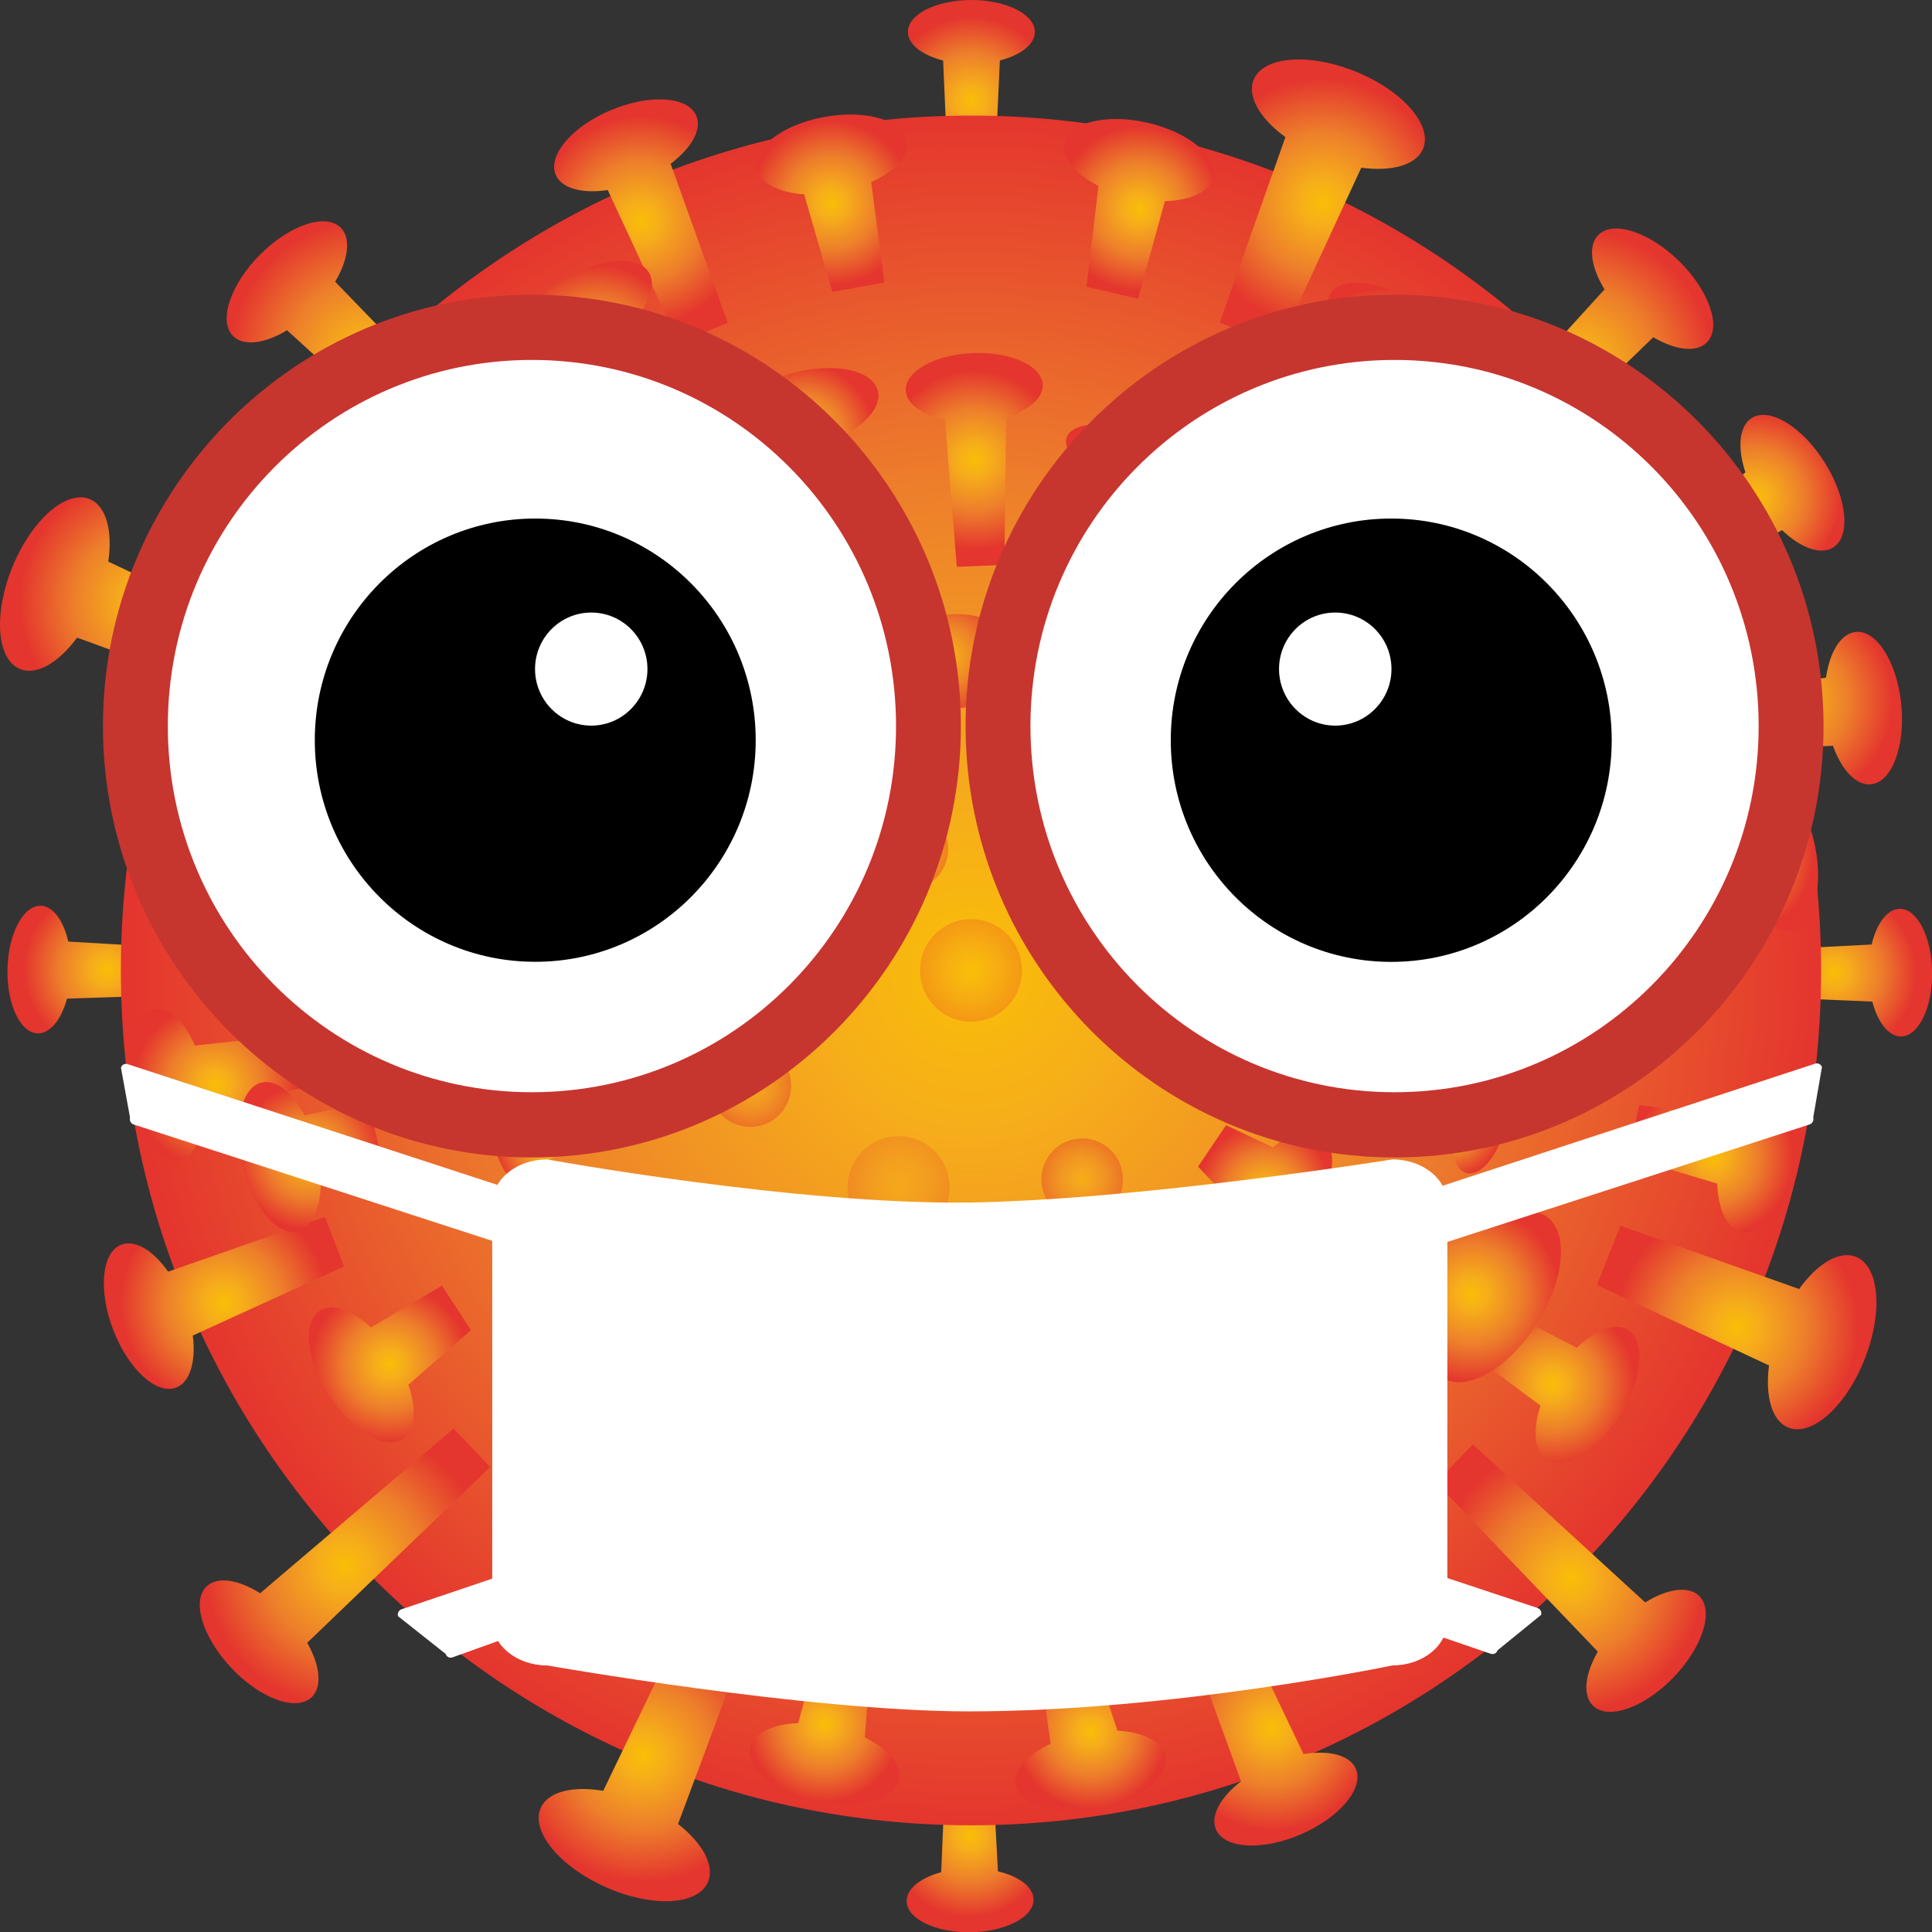 <?xml version="1.0" encoding="UTF-8" standalone="no"?>
<!DOCTYPE svg PUBLIC "-//W3C//DTD SVG 1.1//EN" "http://www.w3.org/Graphics/SVG/1.1/DTD/svg11.dtd">
<svg width="100%" height="100%" viewBox="0 0 4000 4000" version="1.1" xmlns="http://www.w3.org/2000/svg" xmlns:xlink="http://www.w3.org/1999/xlink" xml:space="preserve" xmlns:serif="http://www.serif.com/" style="fill-rule:evenodd;clip-rule:evenodd;stroke-linejoin:round;stroke-miterlimit:2;">
    <rect x="0" y="0" width="4000" height="4000" fill="#333333" stroke="none"/>
    <g transform="matrix(2.693,0,0,2.708,-19.063,-20.291)">
        <path d="M802.668,31.885C802.668,18.419 780.829,7.494 753.865,7.494C726.936,7.494 705.065,18.418 705.065,31.885C705.065,41.47 716.104,49.744 732.141,53.743L736.933,161.328L770.809,161.328L775.798,53.682C791.754,49.687 802.668,41.423 802.668,31.885Z" style="fill:url(#_Radial1);fill-rule:nonzero;"/>
        <path d="M38.385,699.996C24.929,699.684 13.473,721.262 12.848,748.214C12.202,775.167 22.638,797.266 36.103,797.557C45.674,797.787 54.213,786.955 58.587,771.001L164.927,767.439L165.708,733.551L59.545,727.365C55.921,711.328 47.914,700.204 38.385,699.996Z" style="fill:url(#_Radial2);fill-rule:nonzero;"/>
        <path d="M704.106,1461.09C704.294,1474.53 726.288,1485.17 753.24,1484.8C780.193,1484.42 801.898,1473.17 801.687,1459.72C801.563,1450.14 790.419,1441.99 774.308,1438.22L768.831,1337.2L734.942,1337.66L730.672,1438.89C714.792,1443.12 703.982,1451.53 704.106,1461.09Z" style="fill:url(#_Radial3);fill-rule:nonzero;"/>
        <path d="M1468.64,799.912C1482.1,799.766 1492.8,777.81 1492.53,750.839C1492.22,723.887 1481.05,702.163 1467.6,702.308C1458.02,702.412 1449.85,713.535 1446.02,729.614L1341.63,734.947L1342,768.836L1446.54,773.272C1450.71,789.163 1459.1,800.015 1468.64,799.912Z" style="fill:url(#_Radial4);fill-rule:nonzero;"/>
        <path d="M1407.15,749.443C1407.15,1110.4 1114.54,1403.02 753.585,1403.02C392.626,1403.02 100.005,1110.4 100.005,749.443C100.005,388.484 392.625,95.858 753.585,95.858C1114.54,95.858 1407.15,388.484 1407.15,749.443Z" style="fill:url(#_Radial5);fill-rule:nonzero;"/>
        <path d="M542.456,96.161C536.27,81.232 507.027,79.148 477.138,91.526C447.259,103.904 428.055,126.05 434.242,140.994C438.635,151.606 454.663,155.714 474.306,152.782L529,269.824L566.554,254.286L522.669,132.673C538.5,120.905 546.83,106.727 542.456,96.161Z" style="fill:url(#_Radial6);fill-rule:nonzero;"/>
        <path d="M100.286,959.124C85.227,964.956 82.458,994.138 94.131,1024.3C105.806,1054.48 127.509,1074.16 142.579,1068.35C153.296,1064.18 157.794,1048.27 155.294,1028.57L271.549,975.767L256.875,937.859L136.341,979.725C124.958,963.664 110.971,955 100.286,959.124Z" style="fill:url(#_Radial7);fill-rule:nonzero;"/>
        <path d="M941.906,1406.17C948.301,1421 977.564,1422.69 1007.27,1409.9C1036.99,1397.11 1055.86,1374.7 1049.46,1359.85C1044.92,1349.29 1028.85,1345.39 1009.24,1348.6L956.776,1239.12L919.432,1255.2L961.172,1369.38C945.51,1381.36 937.387,1395.67 941.906,1406.17Z" style="fill:url(#_Radial8);fill-rule:nonzero;"/>
        <path d="M1445.49,607.136C1461.59,605.515 1472.01,578.133 1468.78,545.94C1465.53,513.761 1449.84,488.976 1433.79,490.635C1422.33,491.745 1413.77,505.919 1410.92,525.583L1286.74,543.152L1290.8,583.616L1416.26,577.685C1422.94,596.25 1434.14,608.306 1445.49,607.136Z" style="fill:url(#_Radial9);fill-rule:nonzero;"/>
        <path d="M704.042,115.39C701.211,99.478 673.083,91.152 641.245,96.837C609.399,102.482 585.894,120.01 588.726,135.923C590.736,147.228 605.515,154.688 625.312,156.059L646.972,230.625L687.016,223.501L676.872,146.789C694.848,138.729 706.044,126.653 704.042,115.39Z" style="fill:url(#_Radial10);fill-rule:nonzero;"/>
        <path d="M126.053,779.017C110.099,781.454 101.121,809.386 106.036,841.356C110.952,873.328 127.907,897.217 143.882,894.762C155.253,893.012 163.055,878.431 164.856,858.687L240.912,838.607L234.726,798.407L156.837,806.886C149.183,788.744 137.384,777.288 126.053,779.017Z" style="fill:url(#_Radial11);fill-rule:nonzero;"/>
        <path d="M788.066,1372.4C791.128,1388.28 819.352,1396.21 851.115,1390.11C882.877,1383.99 906.144,1366.13 903.08,1350.31C900.916,1338.97 886.025,1331.73 866.215,1330.66L845.887,1270.39L805.959,1278.05L814.789,1340.64C796.919,1348.97 785.92,1361.18 788.066,1372.4Z" style="fill:url(#_Radial12);fill-rule:nonzero;"/>
        <path d="M1384.93,719.034C1400.82,716.056 1408.84,687.853 1402.84,656.069C1396.84,624.284 1379.06,600.958 1363.21,603.956C1351.89,606.081 1344.59,620.932 1343.44,640.76L1274.54,660.38L1282.1,700.309L1353.27,692.227C1361.52,710.118 1373.7,721.157 1384.93,719.034Z" style="fill:url(#_Radial13);fill-rule:nonzero;"/>
        <path d="M939.928,142.957C943.532,127.202 920.889,108.538 889.375,101.326C857.842,94.094 829.368,101.019 825.766,116.781C823.185,127.983 833.889,140.615 851.575,149.612L842.366,226.74L882.003,235.822L902.646,161.24C922.35,160.833 937.365,154.101 939.928,142.957Z" style="fill:url(#_Radial14);fill-rule:nonzero;"/>
        <path d="M144.714,562.215C129.062,558.216 109.888,580.419 101.922,611.766C93.964,643.113 100.235,671.732 115.909,675.711C127.04,678.542 139.923,668.17 149.317,650.696L227.174,661.922L237.162,622.533L162.156,599.892C162.188,580.191 155.816,565.028 144.714,562.215Z" style="fill:url(#_Radial15);fill-rule:nonzero;"/>
        <path d="M583.738,1343.75C580.354,1359.55 603.234,1377.88 634.841,1384.65C666.492,1391.42 694.868,1384.09 698.232,1368.32C700.659,1357.05 689.807,1344.56 671.968,1335.83L676.822,1272.43L637.081,1263.87L620.752,1324.94C601.036,1325.62 586.134,1332.56 583.738,1343.75Z" style="fill:url(#_Radial16);fill-rule:nonzero;"/>
        <path d="M1346,949.439C1361.81,952.918 1380.18,930.089 1387.09,898.493C1393.97,866.895 1386.74,838.485 1370.97,835.028C1359.75,832.591 1347.21,843.4 1338.4,861.209L1267.31,852.336L1258.64,892.058L1327.32,912.406C1327.92,932.11 1334.86,947.043 1346,949.439Z" style="fill:url(#_Radial17);fill-rule:nonzero;"/>
        <path d="M899.959,364.219C902.957,354.158 889.086,341.099 868.965,335.081C848.824,329.04 830.057,332.331 827.037,342.392C824.892,349.557 831.287,358.2 842.387,364.782L833.16,414.417L858.445,421.999L875.006,374.489C887.814,375.05 897.854,371.342 899.959,364.219Z" style="fill:url(#_Radial18);fill-rule:nonzero;"/>
        <path d="M366.35,602.311C356.374,599.061 343.002,612.621 336.483,632.637C329.984,652.611 332.838,671.462 342.826,674.689C349.938,677.001 358.739,670.837 365.559,659.901L415.589,670.484L423.755,645.365L376.057,627.493C376.933,614.703 373.421,604.602 366.35,602.311Z" style="fill:url(#_Radial19);fill-rule:nonzero;"/>
        <path d="M617.835,1127.9C614.962,1138.02 629.04,1150.87 649.245,1156.6C669.468,1162.35 688.216,1158.81 691.068,1148.7C693.11,1141.52 686.611,1132.94 675.406,1126.54L681.257,1085.59L655.826,1078.37L642.653,1117.28C629.833,1116.88 619.877,1120.75 617.835,1127.9Z" style="fill:url(#_Radial20);fill-rule:nonzero;"/>
        <path d="M1134.26,904.281C1144.36,907.219 1157.25,893.202 1163.09,872.998C1168.9,852.794 1165.42,834.028 1155.32,831.132C1148.13,829.092 1139.55,835.57 1133.09,846.735L1087.35,837.964L1080.04,863.355L1123.72,879.477C1123.28,892.285 1127.13,902.263 1134.26,904.281Z" style="fill:url(#_Radial21);fill-rule:nonzero;"/>
        <path d="M1128.4,295.59C1137.15,282.029 1122.26,256.743 1095.14,239.206C1067.98,221.627 1038.84,218.377 1030.05,231.958C1023.83,241.602 1029.53,257.141 1043.09,271.659L1008.08,340.954L1042.19,363.034L1087.12,300.026C1105.79,306.399 1122.18,305.191 1128.4,295.59Z" style="fill:url(#_Radial22);fill-rule:nonzero;"/>
        <path d="M306.208,368.302C292.889,359.2 267.269,373.467 249.088,400.231C230.881,426.956 226.956,455.99 240.317,465.112C249.826,471.569 265.479,466.237 280.267,453.011L349.584,490.21L372.453,456.593L309.719,409.688C316.486,391.17 315.696,374.738 306.208,368.302Z" style="fill:url(#_Radial23);fill-rule:nonzero;"/>
        <path d="M407.383,1195.36C398.823,1209.07 414.048,1234.12 441.437,1251.29C468.848,1268.49 498.028,1271.3 506.59,1257.62C512.733,1247.89 506.798,1232.43 493.01,1218.13L519.274,1160.2L484.844,1138.56L448.622,1190.36C429.857,1184.28 413.476,1185.7 407.383,1195.36Z" style="fill:url(#_Radial24);fill-rule:nonzero;"/>
        <path d="M1196.33,1123.42C1210.01,1132.08 1235.09,1116.9 1252.36,1089.6C1269.64,1062.27 1272.56,1033.07 1258.92,1024.44C1249.19,1018.28 1233.69,1024.17 1219.34,1037.88L1155.59,1005.24L1133.9,1039.59L1191.43,1082.2C1185.27,1100.92 1186.66,1117.34 1196.33,1123.42Z" style="fill:url(#_Radial25);fill-rule:nonzero;"/>
        <path d="M1416.5,426.022C1430.14,417.357 1427.14,388.156 1409.79,360.892C1392.46,333.544 1367.34,318.464 1353.7,327.149C1343.99,333.315 1342.7,349.812 1348.97,368.64L1288.21,417.026L1310,451.331L1377.13,412.818C1391.42,426.398 1406.83,432.146 1416.5,426.022Z" style="fill:url(#_Radial26);fill-rule:nonzero;"/>
        <path d="M506.006,215.92C497.695,202.1 468.454,204.359 440.772,221.075C413.049,237.769 397.363,262.534 405.726,276.386C411.664,286.237 428.119,287.904 447.084,282.073L494.552,344.786L529.357,323.791L491.928,254.994C505.82,240.998 511.92,225.729 506.006,215.92Z" style="fill:url(#_Radial27);fill-rule:nonzero;"/>
        <path d="M252.751,1009.74C239.233,1018.59 242.607,1047.73 260.354,1074.76C278.068,1101.82 303.408,1116.57 316.904,1107.71C326.537,1101.4 327.589,1084.89 321.069,1066.16L369.1,1024.46L346.846,990.449L292.284,1022.4C277.808,1009.05 262.311,1003.49 252.751,1009.74Z" style="fill:url(#_Radial28);fill-rule:nonzero;"/>
        <path d="M999.686,1273.63C1008.52,1287.22 1037.65,1283.9 1064.73,1266.31C1091.83,1248.66 1106.7,1223.38 1097.91,1209.82C1091.62,1200.15 1075.09,1199.05 1056.34,1205.53L1012.02,1149.25L977.96,1171.41L1012.48,1234.14C999.059,1248.6 993.457,1264.08 999.686,1273.63Z" style="fill:url(#_Radial29);fill-rule:nonzero;"/>
        <path d="M269.04,181.569C257.615,170.145 229.798,179.428 206.929,202.278C184.058,225.147 174.8,252.974 186.236,264.388C194.349,272.532 210.731,270.199 227.758,259.972L367.643,386.818L396.385,358.075L264.75,222.877C274.872,205.954 277.132,189.666 269.04,181.569Z" style="fill:url(#_Radial30);fill-rule:nonzero;"/>
        <path d="M165.886,1220.37C154.19,1231.53 162.794,1259.55 185.133,1282.93C207.441,1306.35 235.027,1316.24 246.722,1305.1C255.042,1297.16 253.096,1280.73 243.265,1263.48L383.911,1129.1L355.855,1099.68L207.065,1225.62C190.402,1215.12 174.156,1212.49 165.886,1220.37Z" style="fill:url(#_Radial31);fill-rule:nonzero;"/>
        <path d="M1231.76,1311.59C1243.34,1322.85 1271.06,1313.21 1293.6,1290.01C1316.11,1266.85 1325.01,1238.91 1313.4,1227.65C1305.18,1219.63 1288.81,1222.17 1271.94,1232.64L1139.44,1111.86L1111.08,1141.02L1235.49,1270.24C1225.59,1287.3 1223.57,1303.61 1231.76,1311.59Z" style="fill:url(#_Radial32);fill-rule:nonzero;"/>
        <path d="M1319.47,269.179C1330.78,257.64 1321.21,229.937 1298.12,207.296C1274.98,184.677 1247.09,175.71 1235.76,187.26C1227.74,195.461 1230.24,211.838 1240.65,228.739L1116.74,364.176L1145.82,392.628L1278.12,265.324C1295.16,275.281 1311.47,277.364 1319.47,269.179Z" style="fill:url(#_Radial33);fill-rule:nonzero;"/>
        <path d="M208.178,835.131C192.464,838.965 185.954,867.541 193.63,898.972C201.306,930.379 220.259,952.751 235.964,948.898C247.138,946.169 253.647,930.945 253.732,911.116L299.669,889.475L290.016,849.983L241.235,860.253C232.027,842.818 219.291,832.404 208.178,835.131Z" style="fill:url(#_Radial34);fill-rule:nonzero;"/>
        <path d="M827.661,1261.53C831.12,1277.34 859.549,1284.53 891.127,1277.59C922.725,1270.66 945.51,1252.22 942.031,1236.43C939.574,1225.21 924.515,1218.34 904.685,1217.77L869.943,1120.32L830.244,1129.06L853.531,1229.08C835.91,1237.87 825.203,1250.37 827.661,1261.53Z" style="fill:url(#_Radial35);fill-rule:nonzero;"/>
        <path d="M1250.96,676.084C1266.19,670.668 1269.77,641.531 1258.94,611.078C1248.11,580.606 1226.99,560.299 1211.74,565.715C1200.89,569.568 1195.97,585.356 1197.89,605.121L1117.03,638.323L1130.68,676.647L1215.53,654.443C1226.44,670.856 1240.19,679.898 1250.96,676.084Z" style="fill:url(#_Radial36);fill-rule:nonzero;"/>
        <path d="M681.965,306.233C677.987,290.569 649.328,284.362 618.002,292.34C586.654,300.379 564.494,319.583 568.504,335.225C571.356,346.369 586.654,352.721 606.505,352.596L623.407,390.234L662.803,380.153L657.232,339.558C674.561,330.165 684.819,317.292 681.965,306.233Z" style="fill:url(#_Radial37);fill-rule:nonzero;"/>
        <path d="M76.125,389.109C58.213,381.673 31.625,404.731 16.764,440.597C1.914,476.443 4.423,511.538 22.358,518.954C35.073,524.245 52.193,514.121 66.347,494.98L212.074,547.905L230.747,502.811L90.31,436.87C93.789,413.479 88.81,394.358 76.125,389.109Z" style="fill:url(#_Radial38);fill-rule:nonzero;"/>
        <path d="M422.755,1389.78C414.924,1407.5 437.324,1434.64 472.825,1450.3C508.339,1466.01 543.444,1464.32 551.298,1446.57C556.878,1433.97 547.173,1416.64 528.365,1402.04L582.175,1258.58L537.571,1238.87L470.827,1376.67C447.521,1372.7 428.316,1377.22 422.755,1389.78Z" style="fill:url(#_Radial39);fill-rule:nonzero;"/>
        <path d="M1381.97,1098.97C1399.99,1106.13 1426.3,1082.72 1440.62,1046.69C1454.95,1010.62 1451.98,975.558 1433.96,968.392C1421.13,963.289 1404.18,973.642 1390.28,992.994L1252.88,944.607L1234.82,989.952L1367.12,1051.44C1364.02,1074.89 1369.25,1093.9 1381.97,1098.97Z" style="fill:url(#_Radial40);fill-rule:nonzero;"/>
        <path d="M1101.25,120.961C1108.49,102.982 1085.17,76.639 1049.19,62.168C1013.14,47.708 978.086,50.571 970.836,68.584C965.693,81.367 976.002,98.364 995.309,112.323L944.863,254.13L990.123,272.324L1053.65,135.677C1077.1,138.88 1096.16,133.699 1101.25,120.961Z" style="fill:url(#_Radial41);fill-rule:nonzero;"/>
        <path d="M301.159,711.013C286.599,711.452 275.507,735.384 276.361,764.48C277.225,793.58 289.722,816.801 304.262,816.367C314.614,816.073 323.195,803.888 326.996,786.433L442.958,777.853L441.874,741.277L325.526,739.32C320.715,722.24 311.426,710.702 301.159,711.013Z" style="fill:url(#_Radial42);fill-rule:nonzero;"/>
        <path d="M701.962,1198.59C702.035,1213.15 725.707,1224.84 754.803,1224.65C783.923,1224.46 807.438,1212.5 807.355,1197.97C807.292,1187.61 795.317,1178.74 777.985,1174.53L770.686,1059.87L734.101,1060.08L730.81,1174.87C713.645,1179.32 701.879,1188.32 701.962,1198.59Z" style="fill:url(#_Radial43);fill-rule:nonzero;"/>
        <path d="M1201.79,800.202C1216.32,799.578 1227.11,775.458 1225.86,746.404C1224.57,717.305 1211.74,694.247 1197.2,694.893C1186.89,695.33 1178.46,707.64 1174.9,725.158L1066,734.281L1067.59,770.854L1177,772.231C1182.08,789.246 1191.52,800.639 1201.79,800.202Z" style="fill:url(#_Radial44);fill-rule:nonzero;"/>
        <path d="M808.727,301.671C808.166,287.132 784.11,276.302 755.012,277.447C725.913,278.655 702.817,291.382 703.408,305.899C703.816,316.251 716.095,324.708 733.578,328.331L742.66,440.849L779.215,439.39L780.673,326.353C797.721,321.354 809.166,311.939 808.727,301.671Z" style="fill:url(#_Radial45);fill-rule:nonzero;"/>
        <path d="M393.397,850.025C383.753,853.836 382.078,872.56 389.679,891.848C397.303,911.155 411.269,923.695 420.922,919.905C427.784,917.196 430.586,906.969 428.931,894.348L469.235,872.311L459.683,848.066L416.568,863.125C409.217,852.837 400.218,847.358 393.397,850.025Z" style="fill:url(#_Radial46);fill-rule:nonzero;"/>
        <path d="M846.262,1115.19C849.824,1124.94 868.528,1127.05 887.981,1119.9C907.456,1112.76 920.329,1099.07 916.768,1089.32C914.225,1082.41 904.082,1079.37 891.418,1080.72L869.652,1040.88L845.158,1049.85L859.885,1092.35C849.449,1099.47 843.742,1108.34 846.262,1115.19Z" style="fill:url(#_Radial47);fill-rule:nonzero;"/>
        <path d="M1115.99,657.36C1125.59,653.402 1127.01,634.655 1119.14,615.475C1111.26,596.271 1097.1,583.94 1087.5,587.876C1080.69,590.647 1078,600.936 1079.85,613.537L1046.44,635.325L1056.34,659.464L1092.64,644.593C1100.14,654.755 1109.22,660.13 1115.99,657.36Z" style="fill:url(#_Radial48);fill-rule:nonzero;"/>
        <path d="M664.688,386.443C660.805,376.821 642.057,375.384 622.853,383.173C603.629,390.984 591.216,405.105 595.112,414.707C597.893,421.539 608.151,424.247 620.761,422.435L641.183,463.072L665.345,453.261L651.858,409.772C662.055,402.294 667.47,393.212 664.688,386.443Z" style="fill:url(#_Radial49);fill-rule:nonzero;"/>
        <path d="M581.24,394.295C569.648,378.924 536.624,384.317 507.485,406.314C478.326,428.288 464.12,458.571 475.701,473.923C483.637,484.483 501.654,485.253 521.606,477.631L556.098,510.811L592.737,483.171L572.387,439.118C585.03,422.164 589.154,404.773 581.24,394.295Z" style="fill:url(#_Radial50);fill-rule:nonzero;"/>
        <path d="M415.902,936.69C400.53,948.272 405.903,981.306 427.879,1010.45C449.874,1039.59 480.157,1053.81 495.508,1042.27C506.068,1034.29 506.839,1016.25 499.216,996.343L532.396,961.852L504.757,925.193L460.704,945.545C443.749,932.922 426.357,928.798 415.902,936.69Z" style="fill:url(#_Radial51);fill-rule:nonzero;"/>
        <path d="M960.15,1104.07C971.754,1119.44 1004.79,1114.05 1033.93,1092.07C1063.09,1070.08 1077.31,1039.79 1065.71,1024.44C1057.77,1013.9 1039.76,1013.11 1019.78,1020.76L985.311,987.576L948.674,1015.22L969.002,1059.23C956.383,1076.2 952.279,1093.59 960.15,1104.07Z" style="fill:url(#_Radial52);fill-rule:nonzero;"/>
        <path d="M1105.87,566.882C1121.24,555.301 1115.85,522.246 1093.87,493.106C1071.86,463.946 1041.57,449.741 1026.24,461.321C1015.68,469.279 1014.89,487.295 1022.51,507.228L989.353,541.699L1016.99,578.38L1061.03,558.009C1077.98,570.672 1095.39,574.776 1105.87,566.882Z" style="fill:url(#_Radial53);fill-rule:nonzero;"/>
        <path d="M779.465,495.584C778.277,483.315 758.479,475.194 735.226,477.402C711.949,479.569 694.037,491.315 695.193,503.561C695.995,511.997 705.553,518.454 718.988,520.996L726.643,550.634L755.887,547.884L759.575,517.058C772.175,512.061 780.234,503.959 779.465,495.584Z" style="fill:url(#_Radial54);fill-rule:nonzero;"/>
        <path d="M507.34,735.695C495.062,736.842 486.906,756.65 489.095,779.915C491.302,803.182 503.05,821.095 515.295,819.947C523.731,819.135 530.187,809.574 532.709,796.162L562.39,788.498L559.619,759.252L528.793,755.566C523.795,742.985 515.692,734.905 507.34,735.695Z" style="fill:url(#_Radial55);fill-rule:nonzero;"/>
        <path d="M747.784,1009.55C748.93,1021.8 768.758,1029.96 791.982,1027.75C815.268,1025.57 833.181,1013.82 832.035,1001.57C831.223,993.178 821.663,986.681 808.228,984.16L800.575,954.499L771.342,957.249L767.635,988.076C755.064,993.096 747.003,1001.2 747.784,1009.55Z" style="fill:url(#_Radial56);fill-rule:nonzero;"/>
        <path d="M1007.43,765.689C1019.72,764.523 1027.85,744.734 1025.64,721.472C1023.45,698.164 1011.72,680.271 999.455,681.439C991.039,682.23 984.564,691.768 982.043,705.203L952.383,712.868L955.174,742.133L985.981,745.819C990.98,758.4 999.082,766.461 1007.43,765.689Z" style="fill:url(#_Radial57);fill-rule:nonzero;"/>
        <path d="M441.145,1114.48C429.545,1132.48 447.853,1164.85 481.981,1186.8C516.107,1208.75 553.141,1211.94 564.7,1193.94C572.658,1181.64 566.525,1162.54 550.902,1144.66L572.262,1095.97L529.356,1068.37L491.279,1106.51C468.744,1099.82 449.008,1102.22 441.145,1114.48Z" style="fill:url(#_Radial58);fill-rule:nonzero;"/>
        <path d="M1116.03,1060.81C1134.03,1072.39 1166.4,1054.1 1188.33,1019.99C1210.3,985.847 1213.47,948.815 1195.49,937.233C1183.16,929.318 1164.06,935.422 1146.21,951.043L1097.52,929.673L1069.92,972.579L1108.06,1010.68C1101.39,1033.21 1103.77,1052.96 1116.03,1060.81Z" style="fill:url(#_Radial59);fill-rule:nonzero;"/>
        <path d="M1091.45,406.73C1103.01,388.714 1084.71,356.346 1050.61,334.413C1016.47,312.481 979.437,309.273 967.879,327.248C959.943,339.58 966.049,358.7 981.668,376.528L960.318,425.226L1003.21,452.844L1041.28,414.707C1063.84,421.374 1083.56,418.978 1091.45,406.73Z" style="fill:url(#_Radial60);fill-rule:nonzero;"/>
        <path d="M392.689,445.68C374.693,434.121 342.335,452.429 320.392,486.524C298.429,520.663 295.23,557.717 313.217,569.277C325.569,577.191 344.648,571.088 362.498,555.467L411.196,576.816L438.804,533.931L400.654,495.856C407.341,473.299 404.946,453.573 392.689,445.68Z" style="fill:url(#_Radial61);fill-rule:nonzero;"/>
        <path d="M548.892,524.474C535.603,515.456 511.006,528.599 493.946,553.78C476.866,578.963 473.806,606.685 487.072,615.682C496.176,621.87 510.609,617.62 524.294,606.227L560.412,623.119L581.875,591.46L553.975,562.195C559.389,545.428 557.932,530.577 548.892,524.474Z" style="fill:url(#_Radial62);fill-rule:nonzero;"/>
        <path d="M547.101,967.79C538.102,981.078 551.237,1005.7 576.408,1022.74C601.611,1039.82 629.323,1042.88 638.31,1029.63C644.517,1020.51 640.248,1006.07 628.874,992.429L645.766,956.291L614.107,934.817L584.842,962.728C568.064,957.312 553.224,958.749 547.101,967.79Z" style="fill:url(#_Radial63);fill-rule:nonzero;"/>
        <path d="M961.152,966.414C974.42,975.432 999.017,962.31 1016.12,937.13C1033.18,911.927 1036.24,884.205 1022.95,875.206C1013.85,869.04 999.435,873.29 985.771,884.683L949.654,867.77L928.16,899.431L956.068,928.694C950.676,945.461 952.092,960.29 961.152,966.414Z" style="fill:url(#_Radial64);fill-rule:nonzero;"/>
        <path d="M957.736,529.43C966.775,516.164 953.611,491.544 928.451,474.485C903.248,457.405 875.527,454.344 866.549,467.632C860.361,476.714 864.572,491.148 875.985,504.812L859.114,540.949L890.753,562.402L919.995,534.513C936.783,539.93 951.633,538.471 957.736,529.43Z" style="fill:url(#_Radial65);fill-rule:nonzero;"/>
        <path d="M792.783,749.443C792.783,771.084 775.235,788.642 753.585,788.642C731.935,788.642 714.397,771.083 714.397,749.443C714.397,727.781 731.935,710.243 753.585,710.243C775.235,710.243 792.783,727.781 792.783,749.443Z" style="fill:url(#_Radial66);fill-rule:nonzero;"/>
        <path d="M956.672,817.573C949.801,838.11 927.576,849.17 907.041,842.297C886.523,835.401 875.463,813.178 882.357,792.661C889.232,772.127 911.433,761.088 931.97,767.939C952.508,774.834 963.57,797.059 956.672,817.573Z" style="fill:url(#_Radial67);fill-rule:nonzero;"/>
        <path d="M846.406,595.895C839.533,616.411 817.289,627.492 796.773,620.62C776.235,613.724 765.196,591.501 772.07,570.985C778.965,550.446 801.167,539.388 821.703,546.26C842.221,553.176 853.281,575.379 846.406,595.895Z" style="fill:url(#_Radial68);fill-rule:nonzero;"/>
        <path d="M624.645,706.245C617.762,726.741 595.548,737.82 575.021,730.947C554.495,724.053 543.434,701.829 550.329,681.313C557.203,660.776 579.416,649.716 599.943,656.609C620.459,663.483 631.519,685.708 624.645,706.245Z" style="fill:url(#_Radial69);fill-rule:nonzero;"/>
        <path d="M735.1,927.841C728.207,948.377 705.98,959.438 685.467,952.542C664.928,945.668 653.889,923.443 660.763,902.909C667.647,882.413 689.869,871.331 710.398,878.226C730.912,885.101 741.974,907.323 735.1,927.841Z" style="fill:url(#_Radial70);fill-rule:nonzero;"/>
        <path d="M947.051,666.024C953.592,682.082 945.928,700.392 929.889,706.952C913.871,713.494 895.563,705.807 889.002,689.768C882.44,673.752 890.127,655.443 906.164,648.882C922.201,642.321 940.49,650.008 947.051,666.024Z" style="fill:url(#_Radial71);fill-rule:nonzero;"/>
        <path d="M733.706,644.758C740.255,660.776 732.579,679.105 716.522,685.665C700.514,692.207 682.185,684.52 675.634,668.481C669.094,652.465 676.759,634.156 692.806,627.595C708.834,621.057 727.153,628.743 733.706,644.758Z" style="fill:url(#_Radial72);fill-rule:nonzero;"/>
        <path d="M612.97,825.863C619.521,841.881 611.836,860.187 595.808,866.751C579.781,873.31 561.472,865.625 554.931,849.588C548.382,833.549 556.046,815.24 572.084,808.7C588.112,802.12 606.421,809.826 612.97,825.863Z" style="fill:url(#_Radial73);fill-rule:nonzero;"/>
        <path d="M868.09,897.367C874.631,913.406 866.965,931.714 850.926,938.255C834.91,944.816 816.603,937.13 810.062,921.091C803.48,905.074 811.166,886.766 827.204,880.204C843.242,873.663 861.529,881.328 868.09,897.367Z" style="fill:url(#_Radial74);fill-rule:nonzero;"/>
        <g>
            <g>
                <g>
                    <path d="M420.858,868.83C252.773,868.83 115.948,732.081 115.948,563.907C115.948,395.789 252.746,258.997 420.858,258.997C588.964,258.997 725.691,395.835 725.691,563.907C725.692,732.082 588.964,868.83 420.858,868.83Z" style="fill:white;fill-rule:nonzero;"/>
                </g>
            </g>
        </g>
        <g>
            <path d="M418.572,403.946C512.196,403.946 588.067,479.814 588.067,573.394C588.067,666.972 512.196,742.838 418.572,742.838C324.989,742.838 249.102,666.971 249.102,573.394C249.102,479.814 324.988,403.946 418.572,403.946Z" style="fill-rule:nonzero;"/>
            <path d="M461.636,475.811C485.496,475.811 504.84,495.17 504.84,519.01C504.84,542.824 485.496,562.261 461.636,562.261C437.793,562.261 418.418,542.824 418.418,519.01C418.418,495.17 437.792,475.811 461.636,475.811Z" style="fill:white;fill-rule:nonzero;"/>
        </g>
        <path d="M415.984,282.68C570.729,282.68 695.962,407.978 695.962,562.694C695.962,717.212 570.692,842.556 415.984,842.556C261.427,842.556 136.104,717.261 136.104,562.626C136.089,407.978 261.427,282.68 415.984,282.68M415.984,232.81C234.156,232.81 86.213,380.788 86.213,562.627C86.213,744.459 234.156,892.421 415.984,892.421C597.867,892.421 745.82,744.459 745.82,562.584C745.845,380.741 597.904,232.81 415.984,232.81Z" style="fill:rgb(199,53,47);fill-rule:nonzero;"/>
        <g>
            <g>
                <g>
                    <path d="M1074.4,868.83C906.313,868.83 769.551,732.081 769.551,563.907C769.551,395.836 906.269,258.997 1074.4,258.997C1242.51,258.997 1379.35,395.764 1379.35,563.907C1379.35,732.082 1242.51,868.83 1074.4,868.83Z" style="fill:white;fill-rule:nonzero;"/>
                </g>
            </g>
        </g>
        <g>
            <path d="M1076.69,403.946C1170.3,403.946 1246.17,479.814 1246.17,573.394C1246.17,667.03 1170.3,742.894 1076.69,742.894C983.067,742.894 907.175,667.029 907.175,573.394C907.176,479.814 983.067,403.946 1076.69,403.946Z" style="fill-rule:nonzero;"/>
            <path d="M1033.61,475.811C1057.48,475.811 1076.85,495.106 1076.85,519.01C1076.85,542.824 1057.48,562.261 1033.61,562.261C1009.77,562.261 990.403,542.824 990.403,519.01C990.403,495.105 1009.77,475.811 1033.61,475.811Z" style="fill:white;fill-rule:nonzero;"/>
        </g>
        <path d="M1079.24,282.68C1233.82,282.68 1359.18,407.978 1359.14,562.627C1359.14,717.212 1233.82,842.557 1079.24,842.557C924.567,842.557 799.293,717.175 799.293,562.627C799.315,407.978 924.53,282.68 1079.24,282.68M1079.24,232.81C897.364,232.81 749.433,380.742 749.433,562.584C749.433,744.459 897.388,892.421 1079.24,892.421C1261.1,892.421 1409.04,744.459 1409.04,562.627C1409.04,380.787 1261.1,232.81 1079.24,232.81Z" style="fill:rgb(199,53,47);fill-rule:nonzero;"/>
    </g>
    <g transform="matrix(1.057,0,0,1.116,-110.67,-193.419)">
        <g transform="matrix(2.667,0,0,2.667,0,0)">
            <path d="M1102.25,1192.59C1102.25,1209.67 1084.17,1223.48 1061.87,1223.48C1061.87,1223.48 900.379,1255.44 750.769,1255.44C632.358,1255.44 441.123,1223.48 441.123,1223.48C418.848,1223.48 400.774,1209.67 400.774,1192.59L400.774,902.364C400.774,885.246 418.847,871.477 441.123,871.477C441.123,871.477 623.77,903.082 750.769,901.457C874.527,899.873 1061.87,871.477 1061.87,871.477C1084.17,871.477 1102.25,885.246 1102.25,902.364L1102.25,1192.59Z" style="fill:white;fill-rule:nonzero;"/>
        </g>
        <g transform="matrix(2.667,0,0,2.667,0,0)">
            <path d="M451.286,939.711C450.667,941.71 448.454,942.803 446.345,942.15L137.459,847.183C135.349,846.53 134.14,844.378 134.758,842.379L128.089,807.661C128.708,805.661 130.921,804.569 133.031,805.223L457.648,905.619C459.758,906.272 460.967,908.423 460.349,910.423L451.286,939.711Z" style="fill:white;fill-rule:nonzero;"/>
        </g>
        <g transform="matrix(2.667,0,0,2.667,0,0)">
            <path d="M642.712,1121.81C643.343,1123.81 642.147,1125.97 640.041,1126.63L371.533,1217.88C369.427,1218.55 367.207,1217.47 366.577,1215.48L331.582,1189.21C330.951,1187.22 332.147,1185.06 334.253,1184.39L628.516,1090.17C630.622,1089.5 632.842,1090.58 633.473,1092.58L642.712,1121.81Z" style="fill:white;fill-rule:nonzero;"/>
        </g>
        <g transform="matrix(2.667,0,0,2.667,0,0)">
            <path d="M1054.15,939.711C1054.77,941.71 1056.98,942.803 1059.09,942.15L1368.25,847.181C1370.36,846.528 1371.57,844.376 1370.95,842.377L1377.35,807.309C1376.73,805.309 1374.52,804.217 1372.41,804.871L1047.79,905.619C1045.68,906.272 1044.47,908.423 1045.09,910.423L1054.15,939.711Z" style="fill:white;fill-rule:nonzero;"/>
        </g>
        <g transform="matrix(2.667,0,0,2.667,0,0)">
            <path d="M857.287,1121.81C856.656,1123.81 857.853,1125.97 859.959,1126.63L1134.15,1215.37C1136.26,1216.03 1138.48,1214.95 1139.11,1212.96L1171.1,1188.31C1171.74,1186.32 1170.54,1184.16 1168.43,1183.49L871.482,1090.17C869.377,1089.5 867.156,1090.58 866.525,1092.58L857.287,1121.81Z" style="fill:white;fill-rule:nonzero;"/>
        </g>
    </g>
    <defs>
        <radialGradient id="_Radial1" cx="0" cy="0" r="1" gradientUnits="userSpaceOnUse" gradientTransform="matrix(64.412,0,0,64.412,753.867,84.411)"><stop offset="0" style="stop-color:rgb(250,190,6);stop-opacity:1"/><stop offset="0.18" style="stop-color:rgb(246,174,26);stop-opacity:1"/><stop offset="0.57" style="stop-color:rgb(237,126,43);stop-opacity:1"/><stop offset="1" style="stop-color:rgb(228,53,46);stop-opacity:1"/></radialGradient>
        <radialGradient id="_Radial2" cx="0" cy="0" r="1" gradientUnits="userSpaceOnUse" gradientTransform="matrix(64.123,0,0,64.123,89.265,748.776)"><stop offset="0" style="stop-color:rgb(250,190,6);stop-opacity:1"/><stop offset="0.18" style="stop-color:rgb(246,174,26);stop-opacity:1"/><stop offset="0.57" style="stop-color:rgb(237,126,43);stop-opacity:1"/><stop offset="1" style="stop-color:rgb(228,53,46);stop-opacity:1"/></radialGradient>
        <radialGradient id="_Radial3" cx="0" cy="0" r="1" gradientUnits="userSpaceOnUse" gradientTransform="matrix(62.559,0,0,62.559,752.898,1411)"><stop offset="0" style="stop-color:rgb(250,190,6);stop-opacity:1"/><stop offset="0.18" style="stop-color:rgb(246,174,26);stop-opacity:1"/><stop offset="0.57" style="stop-color:rgb(237,126,43);stop-opacity:1"/><stop offset="1" style="stop-color:rgb(228,53,46);stop-opacity:1"/></radialGradient>
        <radialGradient id="_Radial4" cx="0" cy="0" r="1" gradientUnits="userSpaceOnUse" gradientTransform="matrix(63.541,0,0,63.541,1417.08,751.11)"><stop offset="0" style="stop-color:rgb(250,190,6);stop-opacity:1"/><stop offset="0.18" style="stop-color:rgb(246,174,26);stop-opacity:1"/><stop offset="0.57" style="stop-color:rgb(237,126,43);stop-opacity:1"/><stop offset="1" style="stop-color:rgb(228,53,46);stop-opacity:1"/></radialGradient>
        <radialGradient id="_Radial5" cx="0" cy="0" r="1" gradientUnits="userSpaceOnUse" gradientTransform="matrix(653.578,0,0,653.578,753.58,749.441)"><stop offset="0" style="stop-color:rgb(250,190,6);stop-opacity:1"/><stop offset="0.18" style="stop-color:rgb(246,174,26);stop-opacity:1"/><stop offset="0.57" style="stop-color:rgb(237,126,43);stop-opacity:1"/><stop offset="1" style="stop-color:rgb(228,53,46);stop-opacity:1"/></radialGradient>
        <radialGradient id="_Radial6" cx="0" cy="0" r="1" gradientUnits="userSpaceOnUse" gradientTransform="matrix(81.048,0,0,81.048,499.818,176.637)"><stop offset="0" style="stop-color:rgb(250,190,6);stop-opacity:1"/><stop offset="0.18" style="stop-color:rgb(246,174,26);stop-opacity:1"/><stop offset="0.57" style="stop-color:rgb(237,126,43);stop-opacity:1"/><stop offset="1" style="stop-color:rgb(228,53,46);stop-opacity:1"/></radialGradient>
        <radialGradient id="_Radial7" cx="0" cy="0" r="1" gradientUnits="userSpaceOnUse" gradientTransform="matrix(80.147,0,0,80.147,179.227,1003.61)"><stop offset="0" style="stop-color:rgb(250,190,6);stop-opacity:1"/><stop offset="0.18" style="stop-color:rgb(246,174,26);stop-opacity:1"/><stop offset="0.57" style="stop-color:rgb(237,126,43);stop-opacity:1"/><stop offset="1" style="stop-color:rgb(228,53,46);stop-opacity:1"/></radialGradient>
        <radialGradient id="_Radial8" cx="0" cy="0" r="1" gradientUnits="userSpaceOnUse" gradientTransform="matrix(78.585,0,0,78.585,985.072,1328.81)"><stop offset="0" style="stop-color:rgb(250,190,6);stop-opacity:1"/><stop offset="0.18" style="stop-color:rgb(246,174,26);stop-opacity:1"/><stop offset="0.57" style="stop-color:rgb(237,126,43);stop-opacity:1"/><stop offset="1" style="stop-color:rgb(228,53,46);stop-opacity:1"/></radialGradient>
        <radialGradient id="_Radial9" cx="0" cy="0" r="1" gradientUnits="userSpaceOnUse" gradientTransform="matrix(76.285,23.849,-23.849,76.285,1382.77,542.933)"><stop offset="0" style="stop-color:rgb(250,190,6);stop-opacity:1"/><stop offset="0.18" style="stop-color:rgb(246,174,26);stop-opacity:1"/><stop offset="0.57" style="stop-color:rgb(237,126,43);stop-opacity:1"/><stop offset="1" style="stop-color:rgb(228,53,46);stop-opacity:1"/></radialGradient>
        <radialGradient id="_Radial10" cx="0" cy="0" r="1" gradientUnits="userSpaceOnUse" gradientTransform="matrix(63.033,0,0,63.033,646.384,162.837)"><stop offset="0" style="stop-color:rgb(250,190,6);stop-opacity:1"/><stop offset="0.18" style="stop-color:rgb(246,174,26);stop-opacity:1"/><stop offset="0.57" style="stop-color:rgb(237,126,43);stop-opacity:1"/><stop offset="1" style="stop-color:rgb(228,53,46);stop-opacity:1"/></radialGradient>
        <radialGradient id="_Radial11" cx="0" cy="0" r="1" gradientUnits="userSpaceOnUse" gradientTransform="matrix(63.278,0,0,63.278,172.802,836.891)"><stop offset="0" style="stop-color:rgb(250,190,6);stop-opacity:1"/><stop offset="0.18" style="stop-color:rgb(246,174,26);stop-opacity:1"/><stop offset="0.57" style="stop-color:rgb(237,126,43);stop-opacity:1"/><stop offset="1" style="stop-color:rgb(228,53,46);stop-opacity:1"/></radialGradient>
        <radialGradient id="_Radial12" cx="0" cy="0" r="1" gradientUnits="userSpaceOnUse" gradientTransform="matrix(59.353,0,0,59.353,845.576,1331.28)"><stop offset="0" style="stop-color:rgb(250,190,6);stop-opacity:1"/><stop offset="0.18" style="stop-color:rgb(246,174,26);stop-opacity:1"/><stop offset="0.57" style="stop-color:rgb(237,126,43);stop-opacity:1"/><stop offset="1" style="stop-color:rgb(228,53,46);stop-opacity:1"/></radialGradient>
        <radialGradient id="_Radial13" cx="0" cy="0" r="1" gradientUnits="userSpaceOnUse" gradientTransform="matrix(61.583,0,0,61.583,1339.69,661.495)"><stop offset="0" style="stop-color:rgb(250,190,6);stop-opacity:1"/><stop offset="0.18" style="stop-color:rgb(246,174,26);stop-opacity:1"/><stop offset="0.57" style="stop-color:rgb(237,126,43);stop-opacity:1"/><stop offset="1" style="stop-color:rgb(228,53,46);stop-opacity:1"/></radialGradient>
        <radialGradient id="_Radial14" cx="0" cy="0" r="1" gradientUnits="userSpaceOnUse" gradientTransform="matrix(63.32,0,0,63.32,882.844,167.141)"><stop offset="0" style="stop-color:rgb(250,190,6);stop-opacity:1"/><stop offset="0.18" style="stop-color:rgb(246,174,26);stop-opacity:1"/><stop offset="0.57" style="stop-color:rgb(237,126,43);stop-opacity:1"/><stop offset="1" style="stop-color:rgb(228,53,46);stop-opacity:1"/></radialGradient>
        <radialGradient id="_Radial15" cx="0" cy="0" r="1" gradientUnits="userSpaceOnUse" gradientTransform="matrix(63.569,0,0,63.569,167.816,618.962)"><stop offset="0" style="stop-color:rgb(250,190,6);stop-opacity:1"/><stop offset="0.18" style="stop-color:rgb(246,174,26);stop-opacity:1"/><stop offset="0.57" style="stop-color:rgb(237,126,43);stop-opacity:1"/><stop offset="1" style="stop-color:rgb(228,53,46);stop-opacity:1"/></radialGradient>
        <radialGradient id="_Radial16" cx="0" cy="0" r="1" gradientUnits="userSpaceOnUse" gradientTransform="matrix(59.652,0,0,59.652,640.988,1325.52)"><stop offset="0" style="stop-color:rgb(250,190,6);stop-opacity:1"/><stop offset="0.18" style="stop-color:rgb(246,174,26);stop-opacity:1"/><stop offset="0.57" style="stop-color:rgb(237,126,43);stop-opacity:1"/><stop offset="1" style="stop-color:rgb(228,53,46);stop-opacity:1"/></radialGradient>
        <radialGradient id="_Radial17" cx="0" cy="0" r="1" gradientUnits="userSpaceOnUse" gradientTransform="matrix(61.667,0,0,61.667,1324.17,892.238)"><stop offset="0" style="stop-color:rgb(250,190,6);stop-opacity:1"/><stop offset="0.18" style="stop-color:rgb(246,174,26);stop-opacity:1"/><stop offset="0.57" style="stop-color:rgb(237,126,43);stop-opacity:1"/><stop offset="1" style="stop-color:rgb(228,53,46);stop-opacity:1"/></radialGradient>
        <radialGradient id="_Radial18" cx="0" cy="0" r="1" gradientUnits="userSpaceOnUse" gradientTransform="matrix(41.121,0,0,41.121,863.496,377.027)"><stop offset="0" style="stop-color:rgb(250,190,6);stop-opacity:1"/><stop offset="0.18" style="stop-color:rgb(246,174,26);stop-opacity:1"/><stop offset="0.57" style="stop-color:rgb(237,126,43);stop-opacity:1"/><stop offset="1" style="stop-color:rgb(228,53,46);stop-opacity:1"/></radialGradient>
        <radialGradient id="_Radial19" cx="0" cy="0" r="1" gradientUnits="userSpaceOnUse" gradientTransform="matrix(41.255,0,0,41.255,378.375,638.501)"><stop offset="0" style="stop-color:rgb(250,190,6);stop-opacity:1"/><stop offset="0.18" style="stop-color:rgb(246,174,26);stop-opacity:1"/><stop offset="0.57" style="stop-color:rgb(237,126,43);stop-opacity:1"/><stop offset="1" style="stop-color:rgb(228,53,46);stop-opacity:1"/></radialGradient>
        <radialGradient id="_Radial20" cx="0" cy="0" r="1" gradientUnits="userSpaceOnUse" gradientTransform="matrix(38.781,0,0,38.781,654.452,1118.86)"><stop offset="0" style="stop-color:rgb(250,190,6);stop-opacity:1"/><stop offset="0.18" style="stop-color:rgb(246,174,26);stop-opacity:1"/><stop offset="0.57" style="stop-color:rgb(237,126,43);stop-opacity:1"/><stop offset="1" style="stop-color:rgb(228,53,46);stop-opacity:1"/></radialGradient>
        <radialGradient id="_Radial21" cx="0" cy="0" r="1" gradientUnits="userSpaceOnUse" gradientTransform="matrix(40.053,0,0,40.053,1122.97,867.715)"><stop offset="0" style="stop-color:rgb(250,190,6);stop-opacity:1"/><stop offset="0.18" style="stop-color:rgb(246,174,26);stop-opacity:1"/><stop offset="0.57" style="stop-color:rgb(237,126,43);stop-opacity:1"/><stop offset="1" style="stop-color:rgb(228,53,46);stop-opacity:1"/></radialGradient>
        <radialGradient id="_Radial22" cx="0" cy="0" r="1" gradientUnits="userSpaceOnUse" gradientTransform="matrix(65.706,0,0,65.706,1069.49,293.3)"><stop offset="0" style="stop-color:rgb(250,190,6);stop-opacity:1"/><stop offset="0.18" style="stop-color:rgb(246,174,26);stop-opacity:1"/><stop offset="0.57" style="stop-color:rgb(237,126,43);stop-opacity:1"/><stop offset="1" style="stop-color:rgb(228,53,46);stop-opacity:1"/></radialGradient>
        <radialGradient id="_Radial23" cx="0" cy="0" r="1" gradientUnits="userSpaceOnUse" gradientTransform="matrix(66.291,0,0,66.291,302.421,427.884)"><stop offset="0" style="stop-color:rgb(250,190,6);stop-opacity:1"/><stop offset="0.18" style="stop-color:rgb(246,174,26);stop-opacity:1"/><stop offset="0.57" style="stop-color:rgb(237,126,43);stop-opacity:1"/><stop offset="1" style="stop-color:rgb(228,53,46);stop-opacity:1"/></radialGradient>
        <radialGradient id="_Radial24" cx="0" cy="0" r="1" gradientUnits="userSpaceOnUse" gradientTransform="matrix(60.594,0,0,60.594,462.137,1202.42)"><stop offset="0" style="stop-color:rgb(250,190,6);stop-opacity:1"/><stop offset="0.18" style="stop-color:rgb(246,174,26);stop-opacity:1"/><stop offset="0.57" style="stop-color:rgb(237,126,43);stop-opacity:1"/><stop offset="1" style="stop-color:rgb(228,53,46);stop-opacity:1"/></radialGradient>
        <radialGradient id="_Radial25" cx="0" cy="0" r="1" gradientUnits="userSpaceOnUse" gradientTransform="matrix(63.639,0,0,63.639,1200.71,1065.55)"><stop offset="0" style="stop-color:rgb(250,190,6);stop-opacity:1"/><stop offset="0.18" style="stop-color:rgb(246,174,26);stop-opacity:1"/><stop offset="0.57" style="stop-color:rgb(237,126,43);stop-opacity:1"/><stop offset="1" style="stop-color:rgb(228,53,46);stop-opacity:1"/></radialGradient>
        <radialGradient id="_Radial26" cx="0" cy="0" r="1" gradientUnits="userSpaceOnUse" gradientTransform="matrix(65.918,0,0,65.918,1356.63,388.012)"><stop offset="0" style="stop-color:rgb(250,190,6);stop-opacity:1"/><stop offset="0.18" style="stop-color:rgb(246,174,26);stop-opacity:1"/><stop offset="0.57" style="stop-color:rgb(237,126,43);stop-opacity:1"/><stop offset="1" style="stop-color:rgb(228,53,46);stop-opacity:1"/></radialGradient>
        <radialGradient id="_Radial27" cx="0" cy="0" r="1" gradientUnits="userSpaceOnUse" gradientTransform="matrix(66.015,0,0,66.015,466.416,275.832)"><stop offset="0" style="stop-color:rgb(250,190,6);stop-opacity:1"/><stop offset="0.18" style="stop-color:rgb(246,174,26);stop-opacity:1"/><stop offset="0.57" style="stop-color:rgb(237,126,43);stop-opacity:1"/><stop offset="1" style="stop-color:rgb(228,53,46);stop-opacity:1"/></radialGradient>
        <radialGradient id="_Radial28" cx="0" cy="0" r="1" gradientUnits="userSpaceOnUse" gradientTransform="matrix(61.129,0,0,61.129,306.784,1050.37)"><stop offset="0" style="stop-color:rgb(250,190,6);stop-opacity:1"/><stop offset="0.18" style="stop-color:rgb(246,174,26);stop-opacity:1"/><stop offset="0.57" style="stop-color:rgb(237,126,43);stop-opacity:1"/><stop offset="1" style="stop-color:rgb(228,53,46);stop-opacity:1"/></radialGradient>
        <radialGradient id="_Radial29" cx="0" cy="0" r="1" gradientUnits="userSpaceOnUse" gradientTransform="matrix(63.86,0,0,63.86,1039.2,1215.62)"><stop offset="0" style="stop-color:rgb(250,190,6);stop-opacity:1"/><stop offset="0.18" style="stop-color:rgb(246,174,26);stop-opacity:1"/><stop offset="0.57" style="stop-color:rgb(237,126,43);stop-opacity:1"/><stop offset="1" style="stop-color:rgb(228,53,46);stop-opacity:1"/></radialGradient>
        <radialGradient id="_Radial30" cx="0" cy="0" r="1" gradientUnits="userSpaceOnUse" gradientTransform="matrix(106.304,0,0,106.304,288.859,281.749)"><stop offset="0" style="stop-color:rgb(250,190,6);stop-opacity:1"/><stop offset="0.18" style="stop-color:rgb(246,174,26);stop-opacity:1"/><stop offset="0.57" style="stop-color:rgb(237,126,43);stop-opacity:1"/><stop offset="1" style="stop-color:rgb(228,53,46);stop-opacity:1"/></radialGradient>
        <radialGradient id="_Radial31" cx="0" cy="0" r="1" gradientUnits="userSpaceOnUse" gradientTransform="matrix(108.36,0,0,108.36,272.287,1204.68)"><stop offset="0" style="stop-color:rgb(250,190,6);stop-opacity:1"/><stop offset="0.18" style="stop-color:rgb(246,174,26);stop-opacity:1"/><stop offset="0.57" style="stop-color:rgb(237,126,43);stop-opacity:1"/><stop offset="1" style="stop-color:rgb(228,53,46);stop-opacity:1"/></radialGradient>
        <radialGradient id="_Radial32" cx="0" cy="0" r="1" gradientUnits="userSpaceOnUse" gradientTransform="matrix(102.967,0,0,102.967,1214.79,1214.08)"><stop offset="0" style="stop-color:rgb(250,190,6);stop-opacity:1"/><stop offset="0.18" style="stop-color:rgb(246,174,26);stop-opacity:1"/><stop offset="0.57" style="stop-color:rgb(237,126,43);stop-opacity:1"/><stop offset="1" style="stop-color:rgb(228,53,46);stop-opacity:1"/></radialGradient>
        <radialGradient id="_Radial33" cx="0" cy="0" r="1" gradientUnits="userSpaceOnUse" gradientTransform="matrix(104.475,0,0,104.475,1220.48,287.424)"><stop offset="0" style="stop-color:rgb(250,190,6);stop-opacity:1"/><stop offset="0.18" style="stop-color:rgb(246,174,26);stop-opacity:1"/><stop offset="0.57" style="stop-color:rgb(237,126,43);stop-opacity:1"/><stop offset="1" style="stop-color:rgb(228,53,46);stop-opacity:1"/></radialGradient>
        <radialGradient id="_Radial34" cx="0" cy="0" r="1" gradientUnits="userSpaceOnUse" gradientTransform="matrix(55.989,0,0,55.989,245.038,892.014)"><stop offset="0" style="stop-color:rgb(250,190,6);stop-opacity:1"/><stop offset="0.18" style="stop-color:rgb(246,174,26);stop-opacity:1"/><stop offset="0.57" style="stop-color:rgb(237,126,43);stop-opacity:1"/><stop offset="1" style="stop-color:rgb(228,53,46);stop-opacity:1"/></radialGradient>
        <radialGradient id="_Radial35" cx="0" cy="0" r="1" gradientUnits="userSpaceOnUse" gradientTransform="matrix(69.656,0,0,69.656,884.847,1200.28)"><stop offset="0" style="stop-color:rgb(250,190,6);stop-opacity:1"/><stop offset="0.18" style="stop-color:rgb(246,174,26);stop-opacity:1"/><stop offset="0.57" style="stop-color:rgb(237,126,43);stop-opacity:1"/><stop offset="1" style="stop-color:rgb(228,53,46);stop-opacity:1"/></radialGradient>
        <radialGradient id="_Radial36" cx="0" cy="0" r="1" gradientUnits="userSpaceOnUse" gradientTransform="matrix(65.689,0,0,65.689,1191.12,620.896)"><stop offset="0" style="stop-color:rgb(250,190,6);stop-opacity:1"/><stop offset="0.18" style="stop-color:rgb(246,174,26);stop-opacity:1"/><stop offset="0.57" style="stop-color:rgb(237,126,43);stop-opacity:1"/><stop offset="1" style="stop-color:rgb(228,53,46);stop-opacity:1"/></radialGradient>
        <radialGradient id="_Radial37" cx="0" cy="0" r="1" gradientUnits="userSpaceOnUse" gradientTransform="matrix(54.042,0,0,54.042,625.237,339.548)"><stop offset="0" style="stop-color:rgb(250,190,6);stop-opacity:1"/><stop offset="0.18" style="stop-color:rgb(246,174,26);stop-opacity:1"/><stop offset="0.57" style="stop-color:rgb(237,126,43);stop-opacity:1"/><stop offset="1" style="stop-color:rgb(228,53,46);stop-opacity:1"/></radialGradient>
        <radialGradient id="_Radial38" cx="0" cy="0" r="1" gradientUnits="userSpaceOnUse" gradientTransform="matrix(97.268,0,0,97.268,118.913,467.811)"><stop offset="0" style="stop-color:rgb(250,190,6);stop-opacity:1"/><stop offset="0.18" style="stop-color:rgb(246,174,26);stop-opacity:1"/><stop offset="0.57" style="stop-color:rgb(237,126,43);stop-opacity:1"/><stop offset="1" style="stop-color:rgb(228,53,46);stop-opacity:1"/></radialGradient>
        <radialGradient id="_Radial39" cx="0" cy="0" r="1" gradientUnits="userSpaceOnUse" gradientTransform="matrix(97.008,0,0,97.008,501.685,1349.97)"><stop offset="0" style="stop-color:rgb(250,190,6);stop-opacity:1"/><stop offset="0.18" style="stop-color:rgb(246,174,26);stop-opacity:1"/><stop offset="0.57" style="stop-color:rgb(237,126,43);stop-opacity:1"/><stop offset="1" style="stop-color:rgb(228,53,46);stop-opacity:1"/></radialGradient>
        <radialGradient id="_Radial40" cx="0" cy="0" r="1" gradientUnits="userSpaceOnUse" gradientTransform="matrix(93.806,0,0,93.806,1342.26,1022.43)"><stop offset="0" style="stop-color:rgb(250,190,6);stop-opacity:1"/><stop offset="0.18" style="stop-color:rgb(246,174,26);stop-opacity:1"/><stop offset="0.57" style="stop-color:rgb(237,126,43);stop-opacity:1"/><stop offset="1" style="stop-color:rgb(228,53,46);stop-opacity:1"/></radialGradient>
        <radialGradient id="_Radial41" cx="0" cy="0" r="1" gradientUnits="userSpaceOnUse" gradientTransform="matrix(95.522,0,0,95.522,1023.71,162.638)"><stop offset="0" style="stop-color:rgb(250,190,6);stop-opacity:1"/><stop offset="0.18" style="stop-color:rgb(246,174,26);stop-opacity:1"/><stop offset="0.57" style="stop-color:rgb(237,126,43);stop-opacity:1"/><stop offset="1" style="stop-color:rgb(228,53,46);stop-opacity:1"/></radialGradient>
        <radialGradient id="_Radial42" cx="0" cy="0" r="1" gradientUnits="userSpaceOnUse" gradientTransform="matrix(69.707,0,0,69.707,359.636,763.689)"><stop offset="0" style="stop-color:rgb(250,190,6);stop-opacity:1"/><stop offset="0.18" style="stop-color:rgb(246,174,26);stop-opacity:1"/><stop offset="0.57" style="stop-color:rgb(237,126,43);stop-opacity:1"/><stop offset="1" style="stop-color:rgb(228,53,46);stop-opacity:1"/></radialGradient>
        <radialGradient id="_Radial43" cx="0" cy="0" r="1" gradientUnits="userSpaceOnUse" gradientTransform="matrix(69.155,0,0,69.155,754.658,1142.26)"><stop offset="0" style="stop-color:rgb(250,190,6);stop-opacity:1"/><stop offset="0.18" style="stop-color:rgb(246,174,26);stop-opacity:1"/><stop offset="0.57" style="stop-color:rgb(237,126,43);stop-opacity:1"/><stop offset="1" style="stop-color:rgb(228,53,46);stop-opacity:1"/></radialGradient>
        <radialGradient id="_Radial44" cx="0" cy="0" r="1" gradientUnits="userSpaceOnUse" gradientTransform="matrix(67.715,0,0,67.715,1145.98,747.547)"><stop offset="0" style="stop-color:rgb(250,190,6);stop-opacity:1"/><stop offset="0.18" style="stop-color:rgb(246,174,26);stop-opacity:1"/><stop offset="0.57" style="stop-color:rgb(237,126,43);stop-opacity:1"/><stop offset="1" style="stop-color:rgb(228,53,46);stop-opacity:1"/></radialGradient>
        <radialGradient id="_Radial45" cx="0" cy="0" r="1" gradientUnits="userSpaceOnUse" gradientTransform="matrix(68.76,0,0,68.76,756.068,359.106)"><stop offset="0" style="stop-color:rgb(250,190,6);stop-opacity:1"/><stop offset="0.18" style="stop-color:rgb(246,174,26);stop-opacity:1"/><stop offset="0.57" style="stop-color:rgb(237,126,43);stop-opacity:1"/><stop offset="1" style="stop-color:rgb(228,53,46);stop-opacity:1"/></radialGradient>
        <radialGradient id="_Radial46" cx="0" cy="0" r="1" gradientUnits="userSpaceOnUse" gradientTransform="matrix(39.319,0,0,39.319,427.074,884.324)"><stop offset="0" style="stop-color:rgb(250,190,6);stop-opacity:1"/><stop offset="0.18" style="stop-color:rgb(246,174,26);stop-opacity:1"/><stop offset="0.57" style="stop-color:rgb(237,126,43);stop-opacity:1"/><stop offset="1" style="stop-color:rgb(228,53,46);stop-opacity:1"/></radialGradient>
        <radialGradient id="_Radial47" cx="0" cy="0" r="1" gradientUnits="userSpaceOnUse" gradientTransform="matrix(38.963,0,0,38.963,881.259,1082.51)"><stop offset="0" style="stop-color:rgb(250,190,6);stop-opacity:1"/><stop offset="0.18" style="stop-color:rgb(246,174,26);stop-opacity:1"/><stop offset="0.57" style="stop-color:rgb(237,126,43);stop-opacity:1"/><stop offset="1" style="stop-color:rgb(228,53,46);stop-opacity:1"/></radialGradient>
        <radialGradient id="_Radial48" cx="0" cy="0" r="1" gradientUnits="userSpaceOnUse" gradientTransform="matrix(37.55,0,0,37.55,1085.34,623.304)"><stop offset="0" style="stop-color:rgb(250,190,6);stop-opacity:1"/><stop offset="0.18" style="stop-color:rgb(246,174,26);stop-opacity:1"/><stop offset="0.57" style="stop-color:rgb(237,126,43);stop-opacity:1"/><stop offset="1" style="stop-color:rgb(228,53,46);stop-opacity:1"/></radialGradient>
        <radialGradient id="_Radial49" cx="0" cy="0" r="1" gradientUnits="userSpaceOnUse" gradientTransform="matrix(39.137,0,0,39.137,629.905,420.616)"><stop offset="0" style="stop-color:rgb(250,190,6);stop-opacity:1"/><stop offset="0.18" style="stop-color:rgb(246,174,26);stop-opacity:1"/><stop offset="0.57" style="stop-color:rgb(237,126,43);stop-opacity:1"/><stop offset="1" style="stop-color:rgb(228,53,46);stop-opacity:1"/></radialGradient>
        <radialGradient id="_Radial50" cx="0" cy="0" r="1" gradientUnits="userSpaceOnUse" gradientTransform="matrix(61.595,0,0,61.595,532.202,448.175)"><stop offset="0" style="stop-color:rgb(250,190,6);stop-opacity:0.7"/><stop offset="0.18" style="stop-color:rgb(246,174,26);stop-opacity:0.7"/><stop offset="0.57" style="stop-color:rgb(237,126,43);stop-opacity:0.7"/><stop offset="1" style="stop-color:rgb(228,53,46);stop-opacity:0.7"/></radialGradient>
        <radialGradient id="_Radial51" cx="0" cy="0" r="1" gradientUnits="userSpaceOnUse" gradientTransform="matrix(61.595,0,0,61.595,469.766,985.736)"><stop offset="0" style="stop-color:rgb(250,190,6);stop-opacity:0.7"/><stop offset="0.18" style="stop-color:rgb(246,174,26);stop-opacity:0.7"/><stop offset="0.57" style="stop-color:rgb(237,126,43);stop-opacity:0.7"/><stop offset="1" style="stop-color:rgb(228,53,46);stop-opacity:0.7"/></radialGradient>
        <radialGradient id="_Radial52" cx="0" cy="0" r="1" gradientUnits="userSpaceOnUse" gradientTransform="matrix(61.591,0,0,61.591,1009.21,1050.2)"><stop offset="0" style="stop-color:rgb(250,190,6);stop-opacity:0.7"/><stop offset="0.18" style="stop-color:rgb(246,174,26);stop-opacity:0.7"/><stop offset="0.57" style="stop-color:rgb(237,126,43);stop-opacity:0.7"/><stop offset="1" style="stop-color:rgb(228,53,46);stop-opacity:0.7"/></radialGradient>
        <radialGradient id="_Radial53" cx="0" cy="0" r="1" gradientUnits="userSpaceOnUse" gradientTransform="matrix(61.6,0,0,61.6,1051.99,517.834)"><stop offset="0" style="stop-color:rgb(250,190,6);stop-opacity:0.7"/><stop offset="0.18" style="stop-color:rgb(246,174,26);stop-opacity:0.7"/><stop offset="0.57" style="stop-color:rgb(237,126,43);stop-opacity:0.7"/><stop offset="1" style="stop-color:rgb(228,53,46);stop-opacity:0.7"/></radialGradient>
        <radialGradient id="_Radial54" cx="0" cy="0" r="1" gradientUnits="userSpaceOnUse" gradientTransform="matrix(33.568,20.669,-20.669,33.568,734.638,508.489)"><stop offset="0" style="stop-color:rgb(250,190,6);stop-opacity:0.7"/><stop offset="0.18" style="stop-color:rgb(246,174,26);stop-opacity:0.7"/><stop offset="0.57" style="stop-color:rgb(237,126,43);stop-opacity:0.7"/><stop offset="1" style="stop-color:rgb(228,53,46);stop-opacity:0.7"/></radialGradient>
        <radialGradient id="_Radial55" cx="0" cy="0" r="1" gradientUnits="userSpaceOnUse" gradientTransform="matrix(33.572,20.671,-20.671,33.572,520.229,780.503)"><stop offset="0" style="stop-color:rgb(250,190,6);stop-opacity:0.7"/><stop offset="0.18" style="stop-color:rgb(246,174,26);stop-opacity:0.7"/><stop offset="0.57" style="stop-color:rgb(237,126,43);stop-opacity:0.7"/><stop offset="1" style="stop-color:rgb(228,53,46);stop-opacity:0.7"/></radialGradient>
        <radialGradient id="_Radial56" cx="0" cy="0" r="1" gradientUnits="userSpaceOnUse" gradientTransform="matrix(33.566,20.668,-20.668,33.566,792.585,996.647)"><stop offset="0" style="stop-color:rgb(250,190,6);stop-opacity:0.7"/><stop offset="0.18" style="stop-color:rgb(246,174,26);stop-opacity:0.7"/><stop offset="0.57" style="stop-color:rgb(237,126,43);stop-opacity:0.7"/><stop offset="1" style="stop-color:rgb(228,53,46);stop-opacity:0.7"/></radialGradient>
        <radialGradient id="_Radial57" cx="0" cy="0" r="1" gradientUnits="userSpaceOnUse" gradientTransform="matrix(33.571,20.671,-20.671,33.571,994.539,720.872)"><stop offset="0" style="stop-color:rgb(250,190,6);stop-opacity:0.7"/><stop offset="0.18" style="stop-color:rgb(246,174,26);stop-opacity:0.7"/><stop offset="0.57" style="stop-color:rgb(237,126,43);stop-opacity:0.7"/><stop offset="1" style="stop-color:rgb(228,53,46);stop-opacity:0.7"/></radialGradient>
        <radialGradient id="_Radial58" cx="0" cy="0" r="1" gradientUnits="userSpaceOnUse" gradientTransform="matrix(67.962,0,0,67.962,504.961,1136.99)"><stop offset="0" style="stop-color:rgb(250,190,6);stop-opacity:1"/><stop offset="0.18" style="stop-color:rgb(246,174,26);stop-opacity:1"/><stop offset="0.57" style="stop-color:rgb(237,126,43);stop-opacity:1"/><stop offset="1" style="stop-color:rgb(228,53,46);stop-opacity:1"/></radialGradient>
        <radialGradient id="_Radial59" cx="0" cy="0" r="1" gradientUnits="userSpaceOnUse" gradientTransform="matrix(67.963,0,0,67.963,1138.53,996.98)"><stop offset="0" style="stop-color:rgb(250,190,6);stop-opacity:1"/><stop offset="0.18" style="stop-color:rgb(246,174,26);stop-opacity:1"/><stop offset="0.57" style="stop-color:rgb(237,126,43);stop-opacity:1"/><stop offset="1" style="stop-color:rgb(228,53,46);stop-opacity:1"/></radialGradient>
        <radialGradient id="_Radial60" cx="0" cy="0" r="1" gradientUnits="userSpaceOnUse" gradientTransform="matrix(67.961,0,0,67.961,1027.62,384.228)"><stop offset="0" style="stop-color:rgb(250,190,6);stop-opacity:1"/><stop offset="0.18" style="stop-color:rgb(246,174,26);stop-opacity:1"/><stop offset="0.57" style="stop-color:rgb(237,126,43);stop-opacity:1"/><stop offset="1" style="stop-color:rgb(228,53,46);stop-opacity:1"/></radialGradient>
        <radialGradient id="_Radial61" cx="0" cy="0" r="1" gradientUnits="userSpaceOnUse" gradientTransform="matrix(67.961,0,0,67.961,370.188,509.516)"><stop offset="0" style="stop-color:rgb(250,190,6);stop-opacity:1"/><stop offset="0.18" style="stop-color:rgb(246,174,26);stop-opacity:1"/><stop offset="0.57" style="stop-color:rgb(237,126,43);stop-opacity:1"/><stop offset="1" style="stop-color:rgb(228,53,46);stop-opacity:1"/></radialGradient>
        <radialGradient id="_Radial62" cx="0" cy="0" r="1" gradientUnits="userSpaceOnUse" gradientTransform="matrix(51.136,0,0,51.136,530.35,572.374)"><stop offset="0" style="stop-color:rgb(250,190,6);stop-opacity:1"/><stop offset="0.18" style="stop-color:rgb(246,174,26);stop-opacity:1"/><stop offset="0.57" style="stop-color:rgb(237,126,43);stop-opacity:1"/><stop offset="1" style="stop-color:rgb(228,53,46);stop-opacity:1"/></radialGradient>
        <radialGradient id="_Radial63" cx="0" cy="0" r="1" gradientUnits="userSpaceOnUse" gradientTransform="matrix(51.137,0,0,51.137,595.016,986.339)"><stop offset="0" style="stop-color:rgb(250,190,6);stop-opacity:1"/><stop offset="0.18" style="stop-color:rgb(246,174,26);stop-opacity:1"/><stop offset="0.57" style="stop-color:rgb(237,126,43);stop-opacity:1"/><stop offset="1" style="stop-color:rgb(228,53,46);stop-opacity:1"/></radialGradient>
        <radialGradient id="_Radial64" cx="0" cy="0" r="1" gradientUnits="userSpaceOnUse" gradientTransform="matrix(51.138,0,0,51.138,979.688,918.516)"><stop offset="0" style="stop-color:rgb(250,190,6);stop-opacity:1"/><stop offset="0.18" style="stop-color:rgb(246,174,26);stop-opacity:1"/><stop offset="0.57" style="stop-color:rgb(237,126,43);stop-opacity:1"/><stop offset="1" style="stop-color:rgb(228,53,46);stop-opacity:1"/></radialGradient>
        <radialGradient id="_Radial65" cx="0" cy="0" r="1" gradientUnits="userSpaceOnUse" gradientTransform="matrix(51.129,0,0,51.129,909.852,510.886)"><stop offset="0" style="stop-color:rgb(250,190,6);stop-opacity:1"/><stop offset="0.18" style="stop-color:rgb(246,174,26);stop-opacity:1"/><stop offset="0.57" style="stop-color:rgb(237,126,43);stop-opacity:1"/><stop offset="1" style="stop-color:rgb(228,53,46);stop-opacity:1"/></radialGradient>
        <radialGradient id="_Radial66" cx="0" cy="0" r="1" gradientUnits="userSpaceOnUse" gradientTransform="matrix(39.196,0,0,39.196,753.59,749.443)"><stop offset="0" style="stop-color:rgb(250,190,6);stop-opacity:0.25"/><stop offset="0.18" style="stop-color:rgb(246,174,26);stop-opacity:0.25"/><stop offset="0.57" style="stop-color:rgb(237,126,43);stop-opacity:0.25"/><stop offset="1" style="stop-color:rgb(228,53,46);stop-opacity:0.25"/></radialGradient>
        <radialGradient id="_Radial67" cx="0" cy="0" r="1" gradientUnits="userSpaceOnUse" gradientTransform="matrix(39.211,0,0,39.211,919.516,805.123)"><stop offset="0" style="stop-color:rgb(250,190,6);stop-opacity:0.2"/><stop offset="0.18" style="stop-color:rgb(246,174,26);stop-opacity:0.2"/><stop offset="0.57" style="stop-color:rgb(237,126,43);stop-opacity:0.2"/><stop offset="1" style="stop-color:rgb(228,53,46);stop-opacity:0.2"/></radialGradient>
        <radialGradient id="_Radial68" cx="0" cy="0" r="1" gradientUnits="userSpaceOnUse" gradientTransform="matrix(39.214,0,0,39.214,809.238,583.438)"><stop offset="0" style="stop-color:rgb(250,190,6);stop-opacity:0.2"/><stop offset="0.18" style="stop-color:rgb(246,174,26);stop-opacity:0.2"/><stop offset="0.57" style="stop-color:rgb(237,126,43);stop-opacity:0.2"/><stop offset="1" style="stop-color:rgb(228,53,46);stop-opacity:0.2"/></radialGradient>
        <radialGradient id="_Radial69" cx="0" cy="0" r="1" gradientUnits="userSpaceOnUse" gradientTransform="matrix(39.208,0,0,39.208,587.482,693.773)"><stop offset="0" style="stop-color:rgb(250,190,6);stop-opacity:0.2"/><stop offset="0.18" style="stop-color:rgb(246,174,26);stop-opacity:0.2"/><stop offset="0.57" style="stop-color:rgb(237,126,43);stop-opacity:0.2"/><stop offset="1" style="stop-color:rgb(228,53,46);stop-opacity:0.2"/></radialGradient>
        <radialGradient id="_Radial70" cx="0" cy="0" r="1" gradientUnits="userSpaceOnUse" gradientTransform="matrix(39.209,0,0,39.209,697.93,915.385)"><stop offset="0" style="stop-color:rgb(250,190,6);stop-opacity:0.2"/><stop offset="0.18" style="stop-color:rgb(246,174,26);stop-opacity:0.2"/><stop offset="0.57" style="stop-color:rgb(237,126,43);stop-opacity:0.2"/><stop offset="1" style="stop-color:rgb(228,53,46);stop-opacity:0.2"/></radialGradient>
        <radialGradient id="_Radial71" cx="0" cy="0" r="1" gradientUnits="userSpaceOnUse" gradientTransform="matrix(31.369,0,0,31.369,918.021,677.912)"><stop offset="0" style="stop-color:rgb(250,190,6);stop-opacity:0.4"/><stop offset="0.18" style="stop-color:rgb(246,174,26);stop-opacity:0.4"/><stop offset="0.57" style="stop-color:rgb(237,126,43);stop-opacity:0.4"/><stop offset="1" style="stop-color:rgb(228,53,46);stop-opacity:0.4"/></radialGradient>
        <radialGradient id="_Radial72" cx="0" cy="0" r="1" gradientUnits="userSpaceOnUse" gradientTransform="matrix(31.369,0,0,31.369,704.672,656.631)"><stop offset="0" style="stop-color:rgb(250,190,6);stop-opacity:0.4"/><stop offset="0.18" style="stop-color:rgb(246,174,26);stop-opacity:0.4"/><stop offset="0.57" style="stop-color:rgb(237,126,43);stop-opacity:0.4"/><stop offset="1" style="stop-color:rgb(228,53,46);stop-opacity:0.4"/></radialGradient>
        <radialGradient id="_Radial73" cx="0" cy="0" r="1" gradientUnits="userSpaceOnUse" gradientTransform="matrix(31.366,0,0,31.366,583.95,837.721)"><stop offset="0" style="stop-color:rgb(250,190,6);stop-opacity:0.4"/><stop offset="0.18" style="stop-color:rgb(246,174,26);stop-opacity:0.4"/><stop offset="0.57" style="stop-color:rgb(237,126,43);stop-opacity:0.4"/><stop offset="1" style="stop-color:rgb(228,53,46);stop-opacity:0.4"/></radialGradient>
        <radialGradient id="_Radial74" cx="0" cy="0" r="1" gradientUnits="userSpaceOnUse" gradientTransform="matrix(31.362,0,0,31.362,839.065,909.233)"><stop offset="0" style="stop-color:rgb(250,190,6);stop-opacity:0.4"/><stop offset="0.18" style="stop-color:rgb(246,174,26);stop-opacity:0.4"/><stop offset="0.57" style="stop-color:rgb(237,126,43);stop-opacity:0.4"/><stop offset="1" style="stop-color:rgb(228,53,46);stop-opacity:0.4"/></radialGradient>
    </defs>
</svg>
